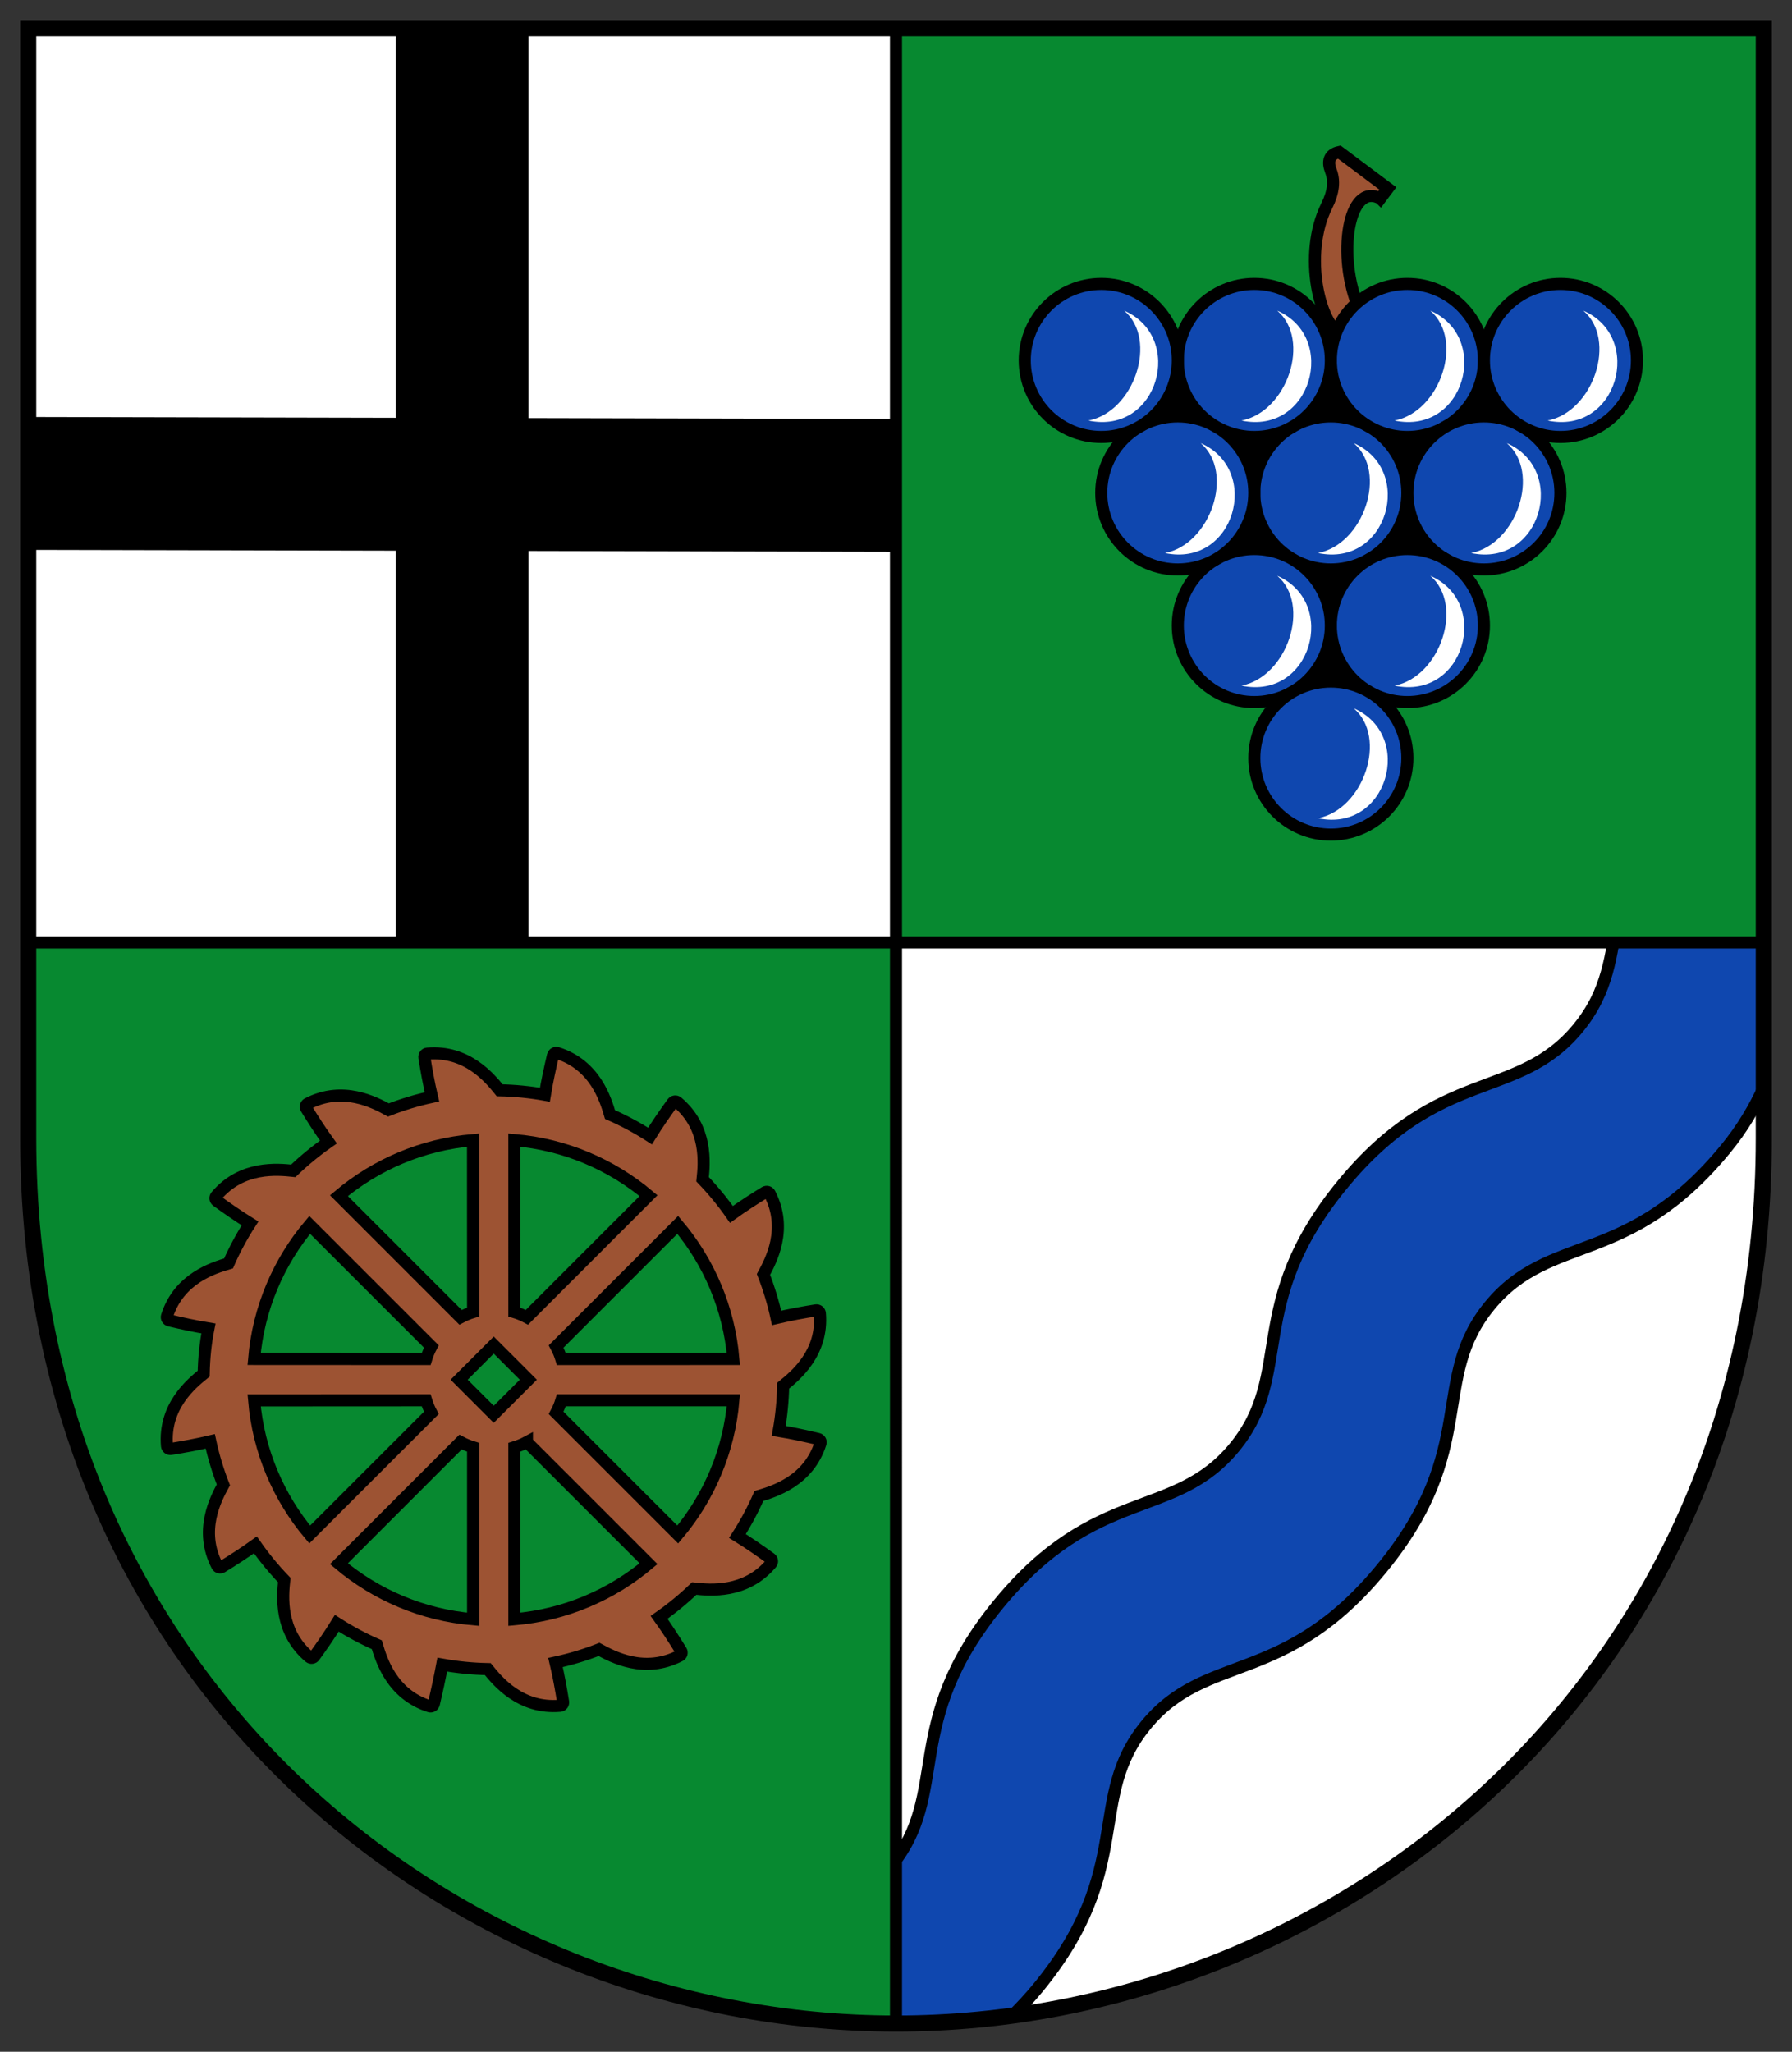 <?xml version="1.0" encoding="UTF-8" standalone="no"?>
<svg
   inkscape:version="1.1.1 (3bf5ae0d25, 2021-09-20)"
   sodipodi:docname="CoA Niederbachem.svg"
   id="svg2130"
   version="1.1"
   viewBox="0 0 444.917 509.458"
   height="509.458"
   width="444.917"
   xmlns:inkscape="http://www.inkscape.org/namespaces/inkscape"
   xmlns:sodipodi="http://sodipodi.sourceforge.net/DTD/sodipodi-0.dtd"
   xmlns:xlink="http://www.w3.org/1999/xlink"
   xmlns="http://www.w3.org/2000/svg"
   xmlns:svg="http://www.w3.org/2000/svg">
  <rect x="0" y="0" width="444.917" height="509.458" fill="#333333" stroke="none"/>
  <defs
     id="defs2124" />
  <sodipodi:namedview
     inkscape:pagecheckerboard="false"
     fit-margin-bottom="5"
     fit-margin-right="5"
     fit-margin-left="5"
     fit-margin-top="5"
     lock-margins="true"
     units="px"
     inkscape:snap-smooth-nodes="false"
     inkscape:snap-object-midpoints="false"
     inkscape:window-maximized="1"
     inkscape:window-y="-11"
     inkscape:window-x="-11"
     inkscape:window-height="1506"
     inkscape:window-width="2560"
     showgrid="false"
     inkscape:document-rotation="0"
     inkscape:current-layer="layer1"
     inkscape:document-units="px"
     inkscape:cy="254.66667"
     inkscape:cx="222.66667"
     inkscape:zoom="1.5"
     inkscape:pageshadow="2"
     inkscape:pageopacity="0"
     borderopacity="1.0"
     bordercolor="#666666"
     pagecolor="#333333"
     id="base"
     showguides="true"
     inkscape:guide-bbox="true"
     inkscape:snap-intersection-paths="true"
     inkscape:object-paths="true"
     inkscape:snap-grids="false"
     inkscape:snap-global="true"
     inkscape:lockguides="false"
     guidecolor="#00ffff"
     guideopacity="0.498"
     inkscape:snap-midpoints="false"
     inkscape:snap-to-guides="true" />
  <g
     id="layer1"
     inkscape:groupmode="layer"
     inkscape:label="niederbachem"
     transform="translate(-78.25,-45.583)">
    <g
       id="g36061"
       inkscape:label="coa">
      <path
         style="opacity:1;fill:#ffffff;stroke:none;stroke-width:4;stroke-miterlimit:4;stroke-dasharray:none"
         d="M 516.167,52.583 V 328.25 c 0,134.887 -105.855,219.792 -215.458,219.792 -109.603,0 -215.458,-84.905 -215.458,-219.792 V 52.583 H 300.708 Z"
         id="path1271"
         sodipodi:nodetypes="cszsccc"
         inkscape:label="coa-0" />
      <path
         id="path2162"
         style="opacity:1;fill:none;stroke:#000000;stroke-width:33;stroke-miterlimit:4;stroke-dasharray:none"
         d="M 300.708,166.093 85.25,165.621 M 192.979,52.583 V 279.602"
         inkscape:label="cross" />
      <path
         id="path9970"
         style="opacity:1;fill:#0f47af;stroke:#000000;stroke-width:3;stroke-miterlimit:4;stroke-dasharray:none"
         d="m 496.814,235.682 c -24.28,29.624 -11.722,46.841 -26.713,65.131 -14.991,18.29 -34.339,9.358 -58.619,38.982 -24.28,29.624 -11.72,46.841 -26.711,65.131 -14.991,18.29 -34.339,9.358 -58.619,38.982 -24.28,29.624 -11.722,46.843 -26.713,65.133 -13.678,16.689 -30.999,10.803 -52.369,32.133 17.472,4.494 35.498,6.867 53.639,6.867 9.706,0 19.377,-0.698 28.953,-2.006 2.096,-2.082 4.218,-4.331 6.393,-6.984 24.28,-29.624 11.72,-46.843 26.711,-65.133 14.991,-18.29 34.339,-9.358 58.619,-38.982 24.28,-29.624 11.722,-46.841 26.713,-65.131 14.991,-18.29 34.339,-9.358 58.619,-38.982 4.131,-5.04 7.134,-10.158 9.449,-15.271 v -79.869 z"
         inkscape:label="brook" />
      <g
         id="g36030"
         inkscape:label="field2">
        <rect
           style="opacity:1;fill:#078930;stroke:#000000;stroke-width:3;stroke-miterlimit:4;stroke-dasharray:none"
           id="rect1948"
           width="215.459"
           height="227.018"
           x="-516.167"
           y="52.583"
           transform="scale(-1,1)"
           inkscape:label="field2-0" />
        <g
           id="g8412"
           inkscape:label="grapes">
          <path
             style="opacity:1;fill:#9d5333;stroke:#000000;stroke-width:3;stroke-miterlimit:4;stroke-dasharray:none"
             d="m 420.958,94.875 1.875,-2.5 L 410.75,83.333 c -2.565,0.56 -2.947,2.415 -2.077,4.667 0.95,2.457 0.703,5.234 -1.006,8.667 -6.123,12.294 -1.618,30.104 3.75,32.083 l 4.25,-6.5 c -5.624,-13.177 -2.653,-31.655 5.292,-27.375 z"
             id="path6147"
             sodipodi:nodetypes="cccssccc"
             inkscape:label="pedicel" />
          <path
             style="opacity:1;fill:#000000;stroke:none;stroke-width:3;stroke-miterlimit:4;stroke-dasharray:none"
             d="m 351.673,135.081 114,6.5e-4 -57,98.741 z"
             id="path5835"
             inkscape:label="grapes-b" />
          <g
             id="g8181"
             inkscape:label="grapes-0">
            <g
               id="g5261"
               inkscape:tile-cx="408.67305"
               inkscape:tile-cy="167.97819"
               inkscape:tile-w="40.999999"
               inkscape:tile-h="40.999999"
               inkscape:tile-x0="388.17305"
               inkscape:tile-y0="147.47819"
               inkscape:label="grape-0">
              <circle
                 style="opacity:1;fill:#0f47af;stroke:#000000;stroke-width:3;stroke-miterlimit:4;stroke-dasharray:none"
                 id="path2895"
                 cx="408.673"
                 cy="167.978"
                 r="19"
                 inkscape:label="grape-00" />
              <path
                 style="opacity:1;fill:#ffffff;stroke:none;stroke-width:3;stroke-miterlimit:4;stroke-dasharray:none"
                 d="m 414.365,155.622 c 15.195,6.624 8.446,30.919 -8.868,27.283 11.349,-2.216 17.344,-20.02 8.868,-27.283 z"
                 id="path4192"
                 sodipodi:nodetypes="ccc"
                 inkscape:label="grape-0f" />
            </g>
            <use
               x="0"
               y="0"
               inkscape:tiled-clone-of="#g5261"
               xlink:href="#g5261"
               id="use5464"
               width="100%"
               height="100%"
               transform="translate(19,-32.897)"
               inkscape:label="grape-1" />
            <use
               x="0"
               y="0"
               inkscape:tiled-clone-of="#g5261"
               xlink:href="#g5261"
               transform="translate(38,6.5612793e-4)"
               id="use5466"
               width="100%"
               height="100%"
               inkscape:label="grape-2" />
            <use
               x="0"
               y="0"
               inkscape:tiled-clone-of="#g5261"
               xlink:href="#g5261"
               transform="translate(19,32.927)"
               id="use5468"
               width="100%"
               height="100%"
               inkscape:label="grape-3" />
            <use
               x="0"
               y="0"
               inkscape:tiled-clone-of="#g5261"
               xlink:href="#g5261"
               transform="translate(-19,32.926)"
               id="use5470"
               width="100%"
               height="100%"
               inkscape:label="grape-4" />
            <use
               x="0"
               y="0"
               inkscape:tiled-clone-of="#g5261"
               xlink:href="#g5261"
               transform="translate(-38)"
               id="use5472"
               width="100%"
               height="100%"
               inkscape:label="grape-5" />
            <use
               x="0"
               y="0"
               inkscape:tiled-clone-of="#g5261"
               xlink:href="#g5261"
               transform="translate(-19,-32.898)"
               id="use5474"
               width="100%"
               height="100%"
               inkscape:label="grape-6" />
            <use
               x="0"
               y="0"
               inkscape:tiled-clone-of="#g5261"
               xlink:href="#g5261"
               transform="translate(57,-32.897)"
               id="use5476"
               width="100%"
               height="100%"
               inkscape:label="grape-7" />
            <use
               x="0"
               y="0"
               inkscape:tiled-clone-of="#g5261"
               xlink:href="#g5261"
               transform="translate(0,65.844)"
               id="use5478"
               width="100%"
               height="100%"
               inkscape:label="grape-8" />
            <use
               x="0"
               y="0"
               inkscape:tiled-clone-of="#g5261"
               xlink:href="#g5261"
               transform="translate(-57,-32.898)"
               id="use5480"
               width="100%"
               height="100%"
               inkscape:label="grape-9" />
          </g>
        </g>
      </g>
      <g
         id="g36034"
         inkscape:label="field3">
        <path
           id="rect1844"
           style="opacity:1;fill:#078930;stroke:#000000;stroke-width:3;stroke-miterlimit:4;stroke-dasharray:none"
           d="M 85.25,279.602 V 328.25 c 0,134.887 105.856,219.791 215.459,219.791 V 279.602 Z"
           inkscape:label="field3-0" />
        <path
           id="circle14457"
           style="opacity:1;fill:#9d5333;stroke:#000000;stroke-width:3"
           d="m 216.26,307.01 c -0.338,0.04 -0.629,0.292 -0.715,0.65 -0.752,3.152 -1.451,6.366 -2.006,9.752 -3.655,-0.652 -7.405,-1.028 -11.229,-1.105 -2.461,-3.033 -8.114,-9.956 -17.947,-9.109 -0.489,0.042 -0.824,0.489 -0.746,0.975 0.511,3.2 1.096,6.438 1.879,9.768 -3.718,0.801 -7.327,1.895 -10.805,3.254 -3.435,-1.861 -11.306,-6.092 -20.066,-1.547 -0.436,0.226 -0.574,0.767 -0.316,1.186 1.697,2.761 3.477,5.527 5.48,8.316 -3.093,2.163 -6.011,4.558 -8.725,7.162 -3.885,-0.405 -12.776,-1.304 -19.131,6.248 -0.316,0.376 -0.236,0.929 0.162,1.217 2.624,1.901 5.326,3.778 8.236,5.58 -2.031,3.152 -3.818,6.473 -5.34,9.939 -3.745,1.113 -12.302,3.687 -15.283,13.096 -0.148,0.468 0.137,0.948 0.615,1.062 3.152,0.752 6.366,1.45 9.676,1.992 -0.728,3.642 -1.105,7.393 -1.182,11.217 -3.033,2.461 -9.954,8.114 -9.107,17.947 0.042,0.489 0.489,0.824 0.975,0.746 3.2,-0.511 6.436,-1.096 9.766,-1.879 0.801,3.718 1.895,7.327 3.254,10.805 -1.861,3.435 -6.092,11.306 -1.547,20.066 0.226,0.436 0.767,0.574 1.186,0.316 2.761,-1.697 5.527,-3.477 8.316,-5.48 2.163,3.093 4.558,6.011 7.162,8.725 -0.405,3.885 -1.302,12.776 6.25,19.131 0.376,0.316 0.927,0.236 1.215,-0.162 1.901,-2.624 3.778,-5.326 5.58,-8.236 3.152,2.031 6.475,3.818 9.941,5.34 1.113,3.745 3.685,12.302 13.094,15.283 0.468,0.148 0.948,-0.137 1.062,-0.615 0.752,-3.152 1.45,-6.365 2.084,-9.738 3.734,0.665 7.485,1.04 11.309,1.117 2.461,3.033 8.114,9.954 17.947,9.107 0.489,-0.042 0.824,-0.489 0.746,-0.975 -0.511,-3.2 -1.096,-6.436 -1.879,-9.766 3.718,-0.801 7.327,-1.895 10.805,-3.254 3.435,1.861 11.306,6.092 20.066,1.547 0.436,-0.226 0.574,-0.767 0.316,-1.186 -1.697,-2.761 -3.475,-5.527 -5.479,-8.316 3.093,-2.163 6.01,-4.558 8.723,-7.162 3.885,0.405 12.776,1.302 19.131,-6.25 0.316,-0.376 0.236,-0.927 -0.162,-1.215 -2.624,-1.901 -5.326,-3.778 -8.236,-5.58 2.031,-3.152 3.818,-6.475 5.34,-9.941 3.745,-1.113 12.302,-3.685 15.283,-13.094 0.148,-0.468 -0.137,-0.948 -0.615,-1.062 -3.152,-0.752 -6.365,-1.451 -9.754,-2.006 0.649,-3.655 1.025,-7.405 1.102,-11.229 3.033,-2.461 9.954,-8.114 9.107,-17.947 -0.042,-0.489 -0.487,-0.824 -0.973,-0.746 -3.2,0.511 -6.438,1.096 -9.768,1.879 -0.801,-3.718 -1.895,-7.327 -3.254,-10.805 1.861,-3.435 6.092,-11.306 1.547,-20.066 -0.226,-0.436 -0.767,-0.574 -1.186,-0.316 -2.761,1.697 -5.527,3.475 -8.316,5.479 -2.163,-3.093 -4.558,-6.01 -7.162,-8.723 0.405,-3.885 1.304,-12.776 -6.248,-19.131 -0.376,-0.316 -0.929,-0.236 -1.217,0.162 -1.901,2.624 -3.778,5.326 -5.58,8.236 -3.152,-2.031 -6.475,-3.818 -9.941,-5.34 -1.113,-3.745 -3.685,-12.302 -13.094,-15.283 -0.117,-0.037 -0.235,-0.049 -0.348,-0.035 z m -10.301,21.666 c 12.631,1.073 24.14,6.081 33.307,13.797 l -30.191,30.205 c -0.986,-0.526 -2.028,-0.961 -3.115,-1.293 z m -10.25,42.709 c -1.087,0.332 -2.131,0.767 -3.117,1.293 l -30.193,-30.205 c 9.158,-7.711 20.658,-12.716 33.295,-13.795 z m 50.813,-21.658 c 7.711,9.155 12.721,20.66 13.801,33.301 l -42.707,0.014 c -0.332,-1.087 -0.767,-2.129 -1.293,-3.115 z m -61.178,30.199 c -0.526,0.986 -0.959,2.028 -1.291,3.115 l -42.707,-0.021 c 1.082,-12.638 6.088,-24.133 13.795,-33.287 z m 15.49,-0.35 8.59,8.592 -8.59,8.59 -8.59,-8.59 z m -16.781,13.715 c 0.332,1.087 0.765,2.131 1.291,3.117 l -30.201,30.197 c -7.707,-9.153 -12.714,-20.65 -13.797,-33.291 z m 76.271,0 c -1.073,12.639 -6.085,24.155 -13.803,33.316 L 216.322,396.408 c 0.526,-0.986 0.961,-2.03 1.293,-3.117 z m -67.732,10.365 c 0.986,0.526 2.03,0.959 3.117,1.291 v 42.709 c -12.635,-1.072 -24.148,-6.08 -33.312,-13.797 z m 16.482,0 30.199,30.199 c -9.161,7.717 -20.676,12.728 -33.314,13.801 v -42.709 c 1.087,-0.332 2.129,-0.765 3.115,-1.291 z"
           inkscape:label="water_wheel"
           sodipodi:nodetypes="ssccssccssccssccssccssccssccssccssccssccssccssccssccssccssccssccsssccccccccccccccccccccccccccccccccccccccccccccc" />
      </g>
      <path
         style="opacity:1;fill:none;stroke:#000000;stroke-width:4;stroke-miterlimit:4;stroke-dasharray:none"
         d="M 516.167,52.583 V 328.25 c 0,134.887 -105.855,219.792 -215.458,219.792 -109.603,0 -215.458,-84.905 -215.458,-219.792 V 52.583 H 300.708 Z"
         id="path8167"
         sodipodi:nodetypes="cszsccc"
         inkscape:label="coa-f" />
    </g>
  </g>
</svg>

